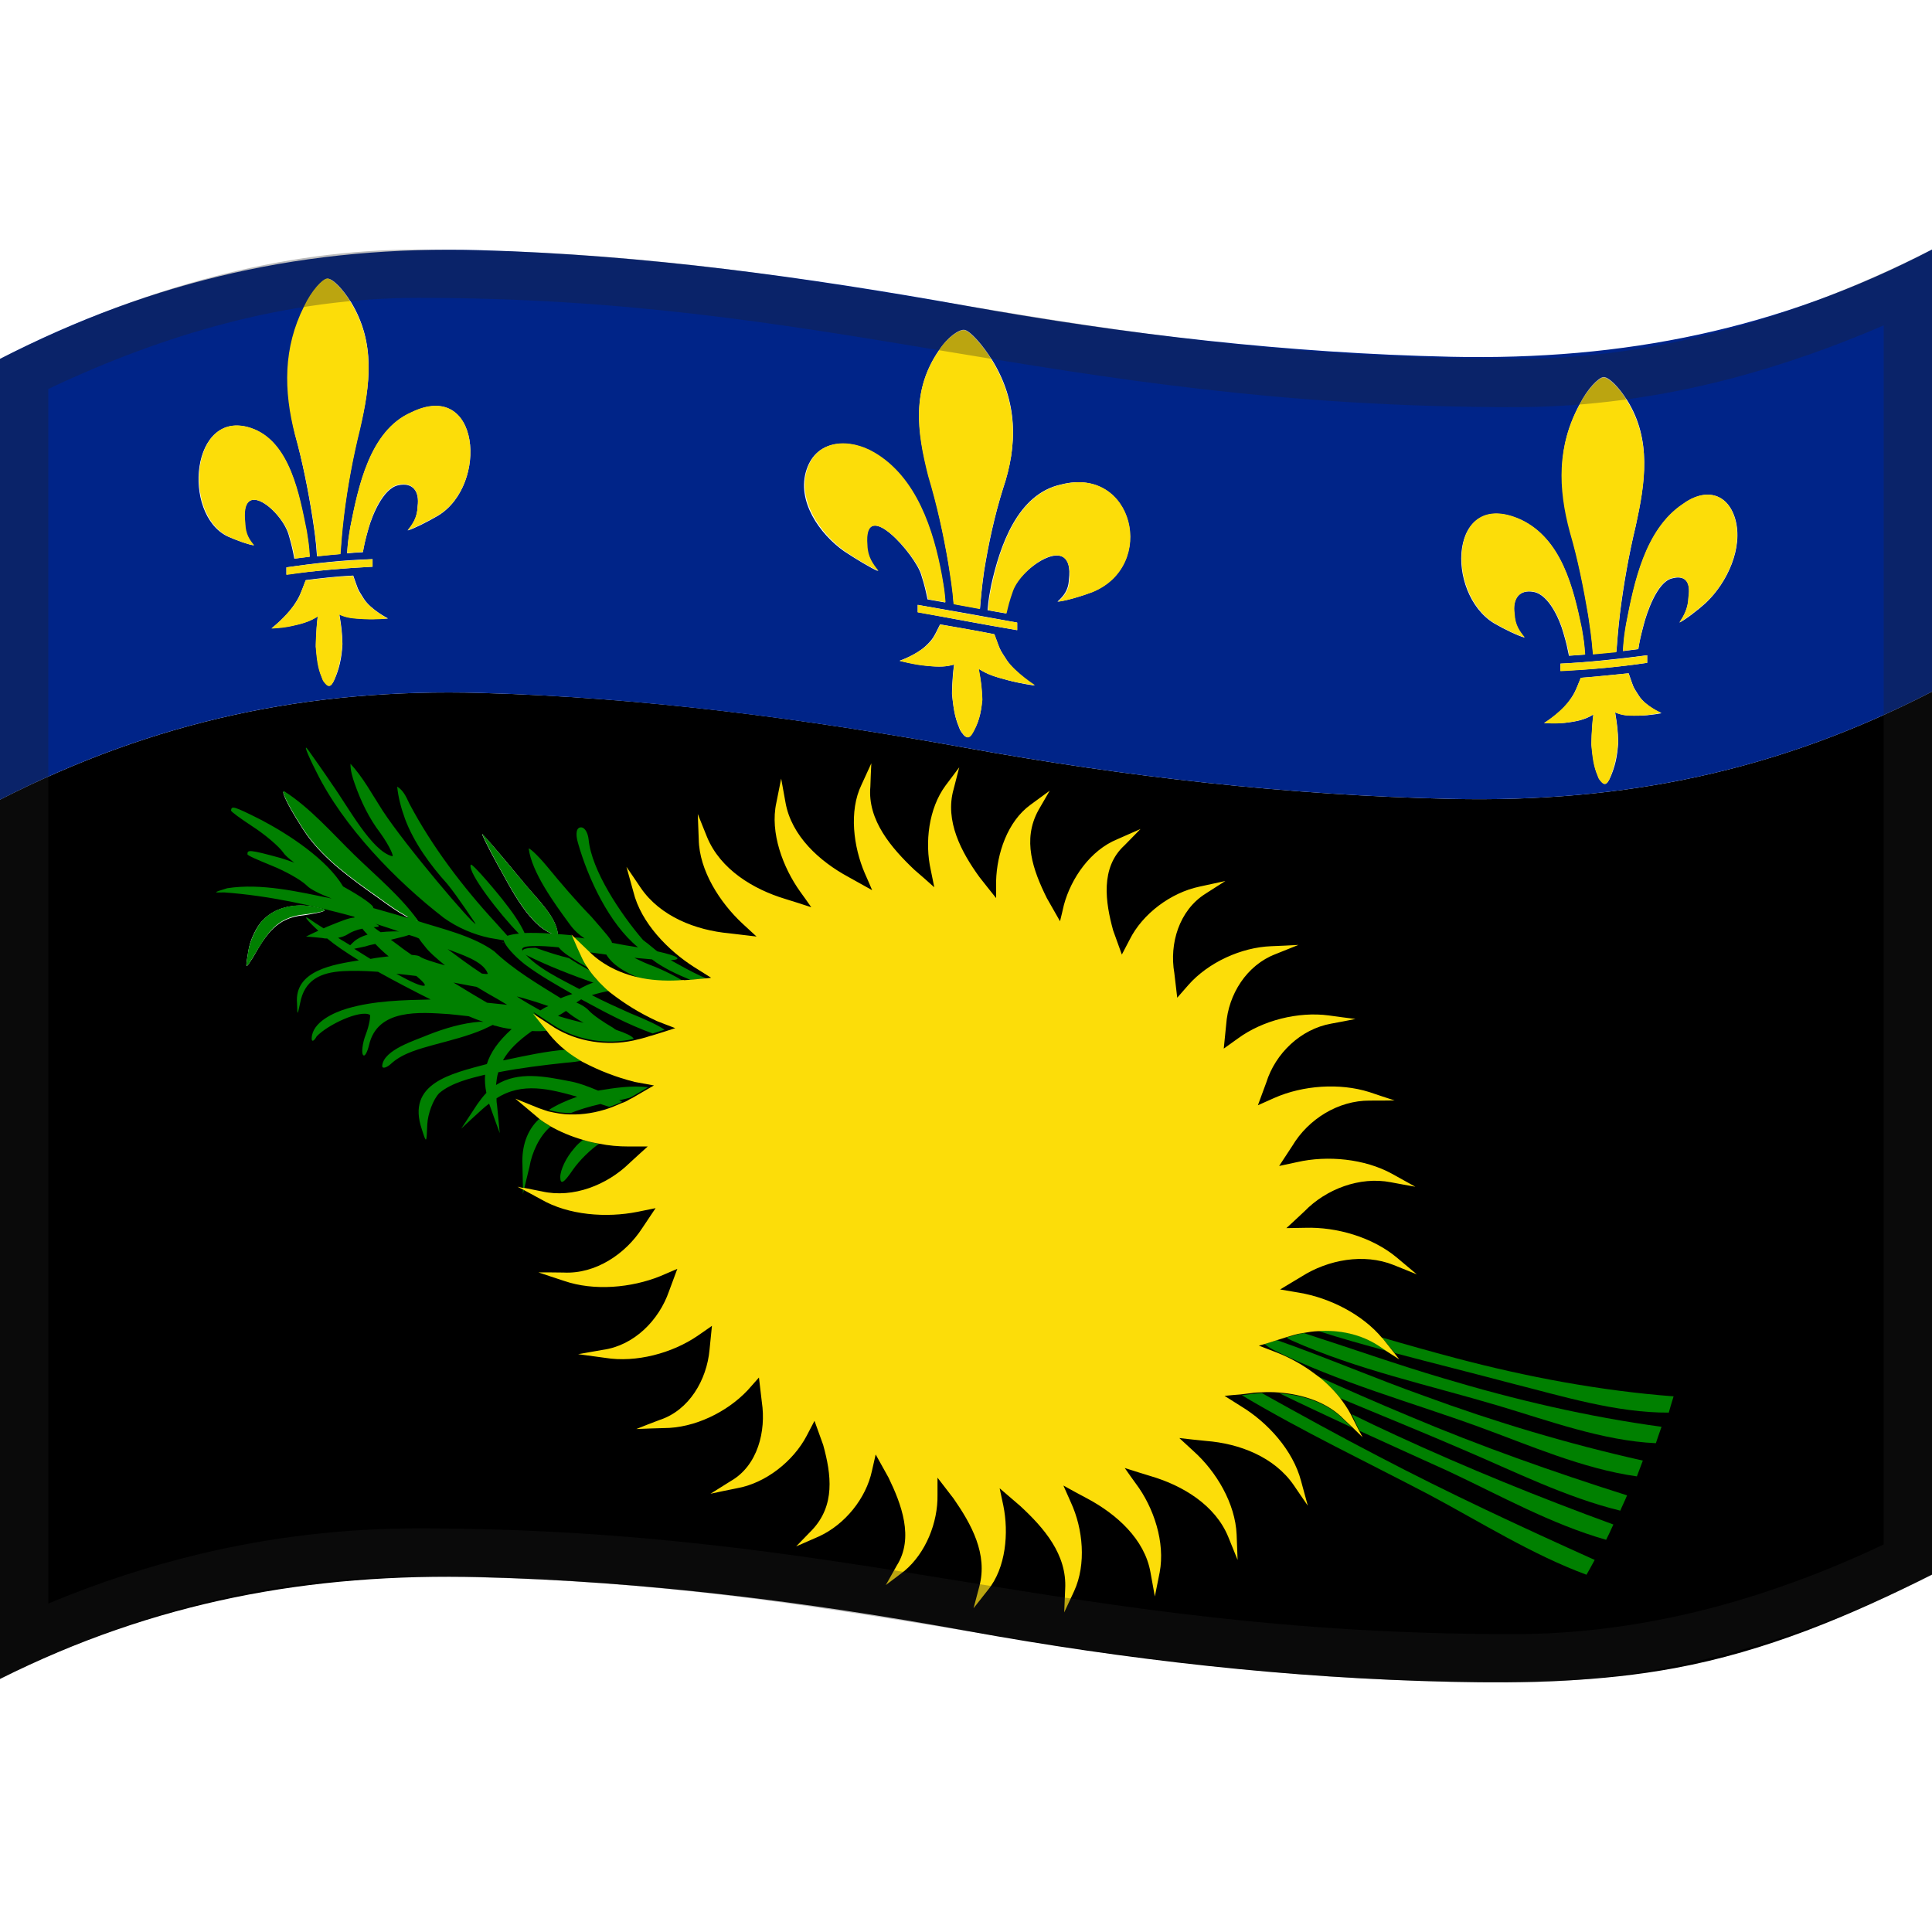<svg viewBox="0 0 1200 1200" xmlns="http://www.w3.org/2000/svg" xmlns:xlink="http://www.w3.org/1999/xlink">
  <g>
    <path d="M299.3,604.9c2,0.3,3.6,0.2,3.7,0.1c0.5-3.5-16.7-11.4-24.9-15.1C284.3,594.4,291.7,599.8,299.3,604.9z"/>
    <path d="M335.6,627.3c1.8-1,3.5-1.7,5-2.7c-4.1-1.3-8.8-2.7-14.1-4.3c-1.7-0.6-3.8-1-5.8-1.6C326,621.9,330.9,624.9,335.6,627.3z"/>
    <path d="M351.3,628c-1.5,1-3,2-4.8,3c5.4,1.4,10.7,3.2,15.9,4.3C357.6,632.8,353.7,630.1,351.3,628L351.3,628z"/>
    <path d="M384.5,684.3c0.6,0.3,1.2,0.7,1.8,1c1.5-0.7,3.1-1.7,4.9-2.3C389.1,683.3,387,683.9,384.5,684.3z"/>
    <path d="M373,686.9c-7.3,1.6-13.3,3.4-18.4,5.6c7.8,0.2,15.9-1.1,23.8-3.8C376.6,688,374.8,687.6,373,686.9z"/>
    <path d="M0,1042.8c95.9-47.9,192.1-65.9,298.8-63.2c101,2.6,201.9,15.2,301.2,33.3c99.4,18.1,200.3,29.5,301.3,31.7 c46.4,1,93.1,0,138.9-8.5c56.4-10.4,108.8-32.4,159.8-58.1c0-182.8,0-365.6,0-548.4c-95.9,49.4-191.2,69-298.6,66.6 c-101-2.2-202-13.7-301.4-31.7s-200.2-31.4-301.2-34.1c-107.4-3-202.9,17.4-298.8,66.3C0,678.7,0,860.8,0,1042.8z M157.4,594.2 c-5.1,8.1-5.1,8.1-3.2-3.2c0.9-6.8,5.1-15.5,9-19.4c8.9-9.3,22.9-10.8,34.8-7.7c6.7,1.5,4.4,2.4-9.2,4.6 C172,569.9,165.3,580.3,157.4,594.2z M299.6,518.1c9.1,9.8,18,21,26.9,31.6c6.9,8.4,19.7,20.3,20,31.3 c-17.1-2.9-30.2-31.5-37.6-44.2C302.7,525.6,298.6,516.9,299.6,518.1z M176.4,491.8c16,10.4,29.6,26,43.1,39.2 c13.6,13.3,29.5,26.5,40.7,42c-11.5-4.4-21.8-13-31.8-19.9c-16.1-11.6-31.9-23.7-42.1-41.1C178.7,500.2,174.6,491.2,176.4,491.8z"/>
    <path d="M232.1,575.6c1.2,1,2.7,2.1,4.3,3.1c2.5-0.4,5-0.5,7.8-0.5c1.3,0,2.6-0.1,3.6-0.1c-4.9-1.8-9.7-3.3-14.9-5 C236.4,574.9,236.1,575.5,232.1,575.6z"/>
    <path d="M220,589.2c3.4,2.3,6.9,4.5,10.1,6.3c4-0.7,7.8-1.2,11.3-1.6c-2.8-2.4-5.8-5-8.3-7.7c-2,0.4-4.2,1-6,1.4 C223.9,588.1,221.7,588.8,220,589.2z"/>
    <path d="M302.4,622.6c4.2,0.4,8.5,0.8,12.5,1.3c-3.4-2.1-7.5-4.7-12-7c-2.5-1.2-4.8-2.6-7.3-4.3c-4.8-0.9-9.5-1.9-14.4-2.7 C288.7,614.6,295.9,618.9,302.4,622.6z"/>
    <path d="M258.7,606.5c-4.2-0.5-8.6-1-12.4-1.4c9.2,5.3,15.5,8,17.4,7.4C264.7,612,262.6,609.5,258.7,606.5z"/>
    <path d="M220,584.8c1.7-1.5,4.7-3,8.1-4c-0.5-0.5-1-1-1.5-1.6c-0.5-0.8-1.2-1.6-1.7-2.1c-3.5,1-7.1,2.4-9.3,3.6 c-1.5,0.9-3.4,1.6-5.8,2.1c1,0.7,1.9,1.5,2.9,2c1.5,1,2.9,2,4.4,2.7C218,586.9,218.8,586,220,584.8z"/>
    <path d="M347.2,589.8c0,0,0-0.3-0.3-0.3c-6.2-0.7-11-0.6-14.5-0.8c7.6,2.9,15.7,5.3,20.7,6.4C350.4,593,348.1,591,347.2,589.8z"/>
    <path d="M376.6,592.7c-1.5-0.1-3-0.2-4.5-0.6c-2.4-0.2-4.5-0.6-6.9-0.8c0.1,0.1,0.2,0.2,0.3,0.3c8.8,8.6,20.4,14,32.5,16.1 C387.9,604,380.3,598.8,376.6,592.7z"/>
    <path d="M394.6,672c-12-3.1-21.5-6.8-32.5-12.5c-2.7,0.6-6.3,1.2-10.8,1.5c-14.1,1.3-28,2.9-41.8,5.9c-0.6,2.5-1.1,5.2-1.4,7.9 c14-8.7,30.1-5.4,45.3-2.4c5.4,1.2,11.7,3.3,18.1,5.9c10.3-1.6,20.7-3.2,31.1-2.1c1.5-0.9,2.2-1.3,3.7-2.1 C401.6,673.2,399.3,672.8,394.6,672z"/>
    <path d="M325.1,592.2c8.7,10.4,23.3,16.9,34.9,23.2c3-1.7,6.3-3.4,10.2-4.5c-14.7-5.2-29.5-10.8-43.4-17.8 C326,592.8,325.7,592.5,325.1,592.2z"/>
    <path d="M325.7,737.9c4.4,0.9,6.7,1.3,11.1,2.2c19.4,4.4,40.5-4.2,54.4-17.6c4.5-4.1,6.8-6.2,11.3-10.3c-4.8,0-7.2,0-11.9,0 c-6.1,0-12.2-0.5-18.6-1.8c-5.1,3.5-12.1,10.1-16.3,16.2c-5.7,8.4-7.8,9.4-7.8,4.5c0-4.1,3.9-11.9,8.7-17.9 c1.5-2.1,3.6-3.6,5.4-5.1c-7.2-2.2-14.1-5.1-20-8.4c-7.1,5.4-12.1,16.2-13.2,24.9C327.6,729.9,327,732.5,325.7,737.9z"/>
    <path d="M405,643.2c-15.3-5.8-30-13.5-44.4-21.2c-0.9,0.5-1.8,1.2-3,2c2.7,1,5.4,2.6,7.5,4.6c3,3.2,10,7.9,15.4,11.1 c0.6,0.3,1.2,0.6,1.8,1.2c5.5,1.8,9.8,3.8,10.7,5.3c0,0.1,0,0.2,0,0.3c3.7-0.8,7.3-1.5,10.7-2.9C404.3,643.5,404.5,643.4,405,643.2 z"/>
    <path d="M341.5,642.2c-0.4-0.5-0.5-0.7-0.9-1.2c-3,0.4-6.5,0.5-10,0.3c-8.8,6.4-14.5,12-18,18.2c0.6,0,0.9-0.2,1.4-0.2 c12.7-2.7,25.4-5.5,38.4-6.5C348.1,649.5,344.5,646,341.5,642.2z"/>
    <path d="M404.7,595.7c-3.4-0.3-6.7-0.6-11-1c4,2,8.6,4.1,12.6,5.5c7.7,3.2,13.5,6.3,17.2,8.6c0.3,0,0.6,0.1,0.6,0.1 c1.8-0.1,2.8-0.2,4.6-0.3c-4.3-1.6-8.6-3.6-12.6-5.7C411.8,600.5,407.8,598.2,404.7,595.7z"/>
    <path d="M408.1,634.2c-11-5.1-19.5-10.3-29-17.7c-4,0.5-7.9,1.6-11.5,2.7c7.5,3.9,15.8,7.5,24,11.3c10.4,4.5,17.2,7.9,21.2,10.2 c2.8-0.9,4.2-1.4,7.1-2.3C415.1,636.7,412.8,635.8,408.1,634.2z"/>
    <path d="M243.2,583.7c1.8,1.3,3.6,2.6,5.4,4c2.3,1.9,4.9,3.5,7.5,5.4c2.6,0,4.4,0.5,5,1c1.8,1.4,8.4,3.5,15.7,5.5 c-5.7-4.4-10.2-8.8-12.5-11.8c-1.3-1.9-2.6-3.3-3.7-4.9c-1.8-0.8-3.7-1.3-5.5-2.1c-0.8,0.3-1.8,0.6-2.8,0.9 C249.6,582.2,246.5,583.1,243.2,583.7z"/>
    <path d="M0,222.9c0,91.3,0,182.5,0,273.8c95.9-48.9,191.4-69.3,298.8-66.3c101,2.8,201.9,16.2,301.2,34.1 c99.4,18,200.3,29.5,301.4,31.7c107.4,2.4,202.8-17.2,298.6-66.6c0-91.5,0-183.1,0-274.6c-95.5,49.7-191.5,68.9-298.6,66.6 c-101-2.2-202-13.8-301.4-31.7s-200.2-31.6-301.2-34.5C191.1,152.4,96,173.6,0,222.9z M981.2,251c4.7-9.4,11.5-16.5,14.7-16.8 s9.7,6.2,14.7,14.3c15.4,24.5,11.2,51.3,5.4,78.1c-4.3,17.9-7.5,36.2-9.8,54.4c-1.2,10.3-1.7,17.5-2.2,23.8 c-3.6,0.4-11.1,1.1-14.5,1.4c-0.5-4.1,0-5.8-2.9-23.9c-2.8-17.5-6.5-35.1-11.3-52.2C968.1,301.9,967.1,277.3,981.2,251z M969.2,412.2c18-0.9,36-2.9,53.9-5.2c0,3,0,1.1,0,4.7c-17.8,2.6-35.9,4.3-53.9,4.9C969.2,415,969.2,414.1,969.2,412.2z M583.2,217.6c5.2-8.1,12.6-13.4,16-12.7c3.4,0.6,11.2,9.2,17.2,19c15.6,25.4,15.9,52.1,6.5,79.9c-5.2,16.7-8.9,33.9-11.7,51.2 c-1.4,9.9-2,16.9-2.5,23.1c-4.2-0.8-12.6-2.3-16.3-3c-0.5-4.2,0-5.8-3.2-24.7c-3.1-18.6-7.2-37.1-12.5-55.2 C569.5,267.6,566.3,242.2,583.2,217.6z M570,375.7c20.6,3.5,41.2,7.2,61.8,11c0,3,0,1.1,0,4.7c-20.6-3.4-41.2-7.4-61.8-11.2 C570,378.5,570,377.7,570,375.7z M189.2,190.3c4.5-9.6,11.1-16.9,14.2-17.2c3.1-0.3,9.6,6.3,14.7,14.7 c15.2,25.1,11.9,51.2,5.4,78.5c-4.4,17.7-7.7,35.9-10,54c-1.2,10.3-1.7,17.4-2.2,23.8c-3.6,0.3-11,1-14.4,1.4 c-0.5-4.1,0-5.8-2.8-23.9c-2.7-17.3-6.2-34.7-10.8-51.7C176.7,241.7,176.1,216.7,189.2,190.3z M177.9,352.4 c17.7-2.6,35.6-4.6,53.5-5.1c0,3,0,1.1,0,4.7c-17.9,0.9-35.7,2.5-53.5,4.8C177.9,355.1,177.9,354.3,177.9,352.4z M152.1,325 c0.2,7.1,2.7,10.4,5.5,13.7c-3.4-0.4-10.7-3.1-16.4-5.6c-28.4-14-22.5-79.3,14.4-67.3c24.6,8.1,30.4,42.4,34.7,64 c1.2,6.4,1.4,8.6,1.9,16c-4,0.5-5.4,0.6-9.4,1.2c-0.9-4.8-1.4-7.5-3.3-14.1C175.7,317.7,148.9,295.3,152.1,325z M226.2,384.4 c-7.4-0.4-10.6-0.7-15.4-2.8c1.4,8.4,1.7,11.4,1.9,18.5c-0.5,9.4-2.2,15.6-4.8,21.6c-2.4,5.4-4.1,5.6-7.2,0.9 c-2.4-5.8-3.3-8.7-4.5-21c0,0,0-9.3,1.2-18.8c-4,2.6-7.8,4.1-14.8,5.6c-6.8,1.5-13.9,1.8-13.9,1.8s8.1-6.2,13.5-13.8 c4-5.8,4.4-7.5,7.7-16.1c9.8-1.2,19.6-2.4,29.5-2.8c3.2,8.8,2.2,7.5,6.6,14.4c4.4,6.9,15,12.2,15,12.2S233.6,384.8,226.2,384.4z M272.1,320.3c-7,4.1-15.1,8.1-18.9,9.2c3.1-3.9,6-7.8,6.2-14.9c1.3-9.6-3.1-15.1-12-13.2c-9.6,2-16.3,19.1-18.5,26.8 c-2,7.2-2.7,9.8-3.5,14.8c-3.9,0.2-5.7,0.3-9.8,0.7c0.5-7.5,1-9.7,2-16.3c4.9-24.4,11.9-59.8,37.7-71.1 C298.2,235.1,303.5,301.2,272.1,320.3z M538.4,338.8c0.3,7.2,3.5,11.5,6.9,15.9c-4.3-1.8-13.6-7.4-21-12.3 c-15.1-10.6-29.9-31.3-23.3-50.8c6.3-18.9,26.6-19.3,41.7-10.5c26.3,15.4,37,48.1,42.1,76.5c1.4,6.8,1.6,9.1,2.2,16.6 c-4.6-0.8-6.2-1.1-10.9-1.9c-1.1-5.1-1.6-8-3.9-15.2C569,345.3,536.2,307,538.4,338.8z M625.7,422.4c-8.6-2.3-12.3-3.5-17.9-7 c1.7,8.8,2,11.9,2.2,19.1c-0.6,9.2-2.5,14.9-5.6,20.1c-2.8,4.7-4.7,4.3-8.1-1.2c-2.6-6.5-3.7-9.7-5-22.3c0,0,0-9.3,1.3-18.4 c-4.5,1.4-8.8,1.7-17.1,0.8c-8-0.8-16.8-3.1-16.8-3.1s9.9-3.3,16.2-9.1c4.7-4.4,5.2-5.9,9-13.5c11.3,2,22.5,3.9,33.7,6.1 c3.7,9.7,2.5,8.1,7.7,16.1s17.3,15.8,17.3,15.8S634.6,424.8,625.7,422.4z M678.2,367.8c-7.8,3-16.9,5.5-21.4,5.9 c3.5-3.3,6.8-6.7,7.1-13.7c3.7-30.3-29.9-7.6-35.1,7.1c-2.3,6.7-3.2,9.1-4,13.9c-4.6-0.8-6.6-1.1-11.4-2c0.6-7.3,1.1-9.4,2.3-15.8 c5.3-23.7,16.1-56.5,43.5-62.3C703.9,289.5,718.8,351.4,678.2,367.8z M940.6,381.3c0.3,7.1,3.1,10.9,6.3,14.7c-3.9-1-12.3-5-19-8.9 c-30.6-18.8-27.8-84.1,16.6-64.3c25.5,12,32.8,42.6,37.9,67.8c1.2,6.5,1.5,8.7,2,16c-4.2,0.3-5.6,0.4-9.9,0.7 c-1-4.9-1.5-7.6-3.5-14.3c-2.1-7.7-8.8-23.5-18.3-25.3C943.7,365.9,939.3,371.9,940.6,381.3z M1018.1,444.5 c-7.1,0.1-10.2-0.1-14.9-2c1.4,8.4,1.7,11.3,1.9,18.5c-0.5,9.4-2.2,15.6-4.8,21.6c-2.4,5.5-4.1,5.6-7.2,1c-2.4-5.8-3.4-8.8-4.6-21 c0,0,0-9.3,1.2-18.8c-4.1,2.5-8,3.9-15.5,4.9c-7.2,1-15.1,0.4-15.1,0.4s8.9-5.3,14.6-12.5c4.2-5.5,4.7-7.1,8.2-15.6 c9.9-0.7,19.8-1.9,29.7-2.8c3.1,8.7,2.1,7.4,6.4,14c4.2,6.6,14,10.8,14,10.8S1025.2,444.4,1018.1,444.5z M1059.8,374.2 c-6,5.5-13.1,10.7-16.6,12.5c2.8-4.4,5.3-8.7,5.6-15.9c1.5-9.9-2.5-13.8-10.7-11.4c-9,2.6-15.3,21.4-17.2,28.8s-2.6,10-3.3,15 c-3.8,0.5-5.4,0.7-9.5,1.2c0.5-7.5,1-9.7,1.9-16.4c5-25.8,11.7-59.1,35.3-74.9c13.6-10,27.7-7.2,32.5,9.3 C1082.9,340.3,1072.7,361.9,1059.8,374.2z" fill="#002488"/>
    <path d="M353.4,595.1c-5.1-1.2-13.1-3.6-20.7-6.4c-5.6,0-8.2,0.7-8.2,2.1c0,0.3,0.3,0.8,0.6,1.4 c0.6,0.3,0.9,0.6,1.5,0.9c14,7,28.7,12.6,43.4,17.8c0.6-0.2,1.5-0.4,2.1-0.7c0.1,0,0.2,0,0.3,0c-2.4-2.4-4.5-5-6.3-7.6 C361.5,600.1,357,597.6,353.4,595.1z" fill="#008000"/>
    <path d="M311.8,585.3c0.3,0,0.6,0.3,0.9,0.3c0-0.1,0-0.2,0-0.3C312.3,585.3,312.2,585.3,311.8,585.3z" fill="#008000"/>
    <path d="M315.8,582.1c0,0-0.6-0.3-0.9-0.3c0.2,0.2,0.3,0.3,0.6,0.6C315.6,582.1,315.8,582.1,315.8,582.1z" fill="#008000"/>
    <path d="M328.9,724.6c1.4-8.5,6.2-19.3,13.2-24.9c-2.7-1.5-5-3-7.1-4.8c-8,7.2-11,17.8-10.5,28.3 c0.1,5.8,0.2,8.7,0.3,14.6c0.3,0,0.5,0,0.9,0C327,732.5,327.6,729.9,328.9,724.6z" fill="#008000"/>
    <path d="M372.1,592.3c1.5,0.1,3,0.5,4.5,0.6c3.6,6.1,11.2,11.1,21.7,15c8,1.5,16.6,1.8,25.5,1.1 c-3.7-2.3-9.5-5.4-17.2-8.6c-4.3-1.5-8.6-3.5-12.6-5.5c4,0.4,7.7,0.7,11,1c3.1,2.5,7.1,4.8,11.4,7.1c4,2,8.3,3.9,12.6,5.7 c3.9-0.4,5.9-0.5,9.8-0.9c-0.9-0.4-2.2-1.1-3.4-1.5c-6.2-2.9-12.9-6.6-18.8-9.9c7.4-0.4,5.2-2.5-8.3-5.5c-0.3-0.3-0.9-0.6-1.2-0.9 c-3.7-3.1-6.1-5-7.4-5.9c-0.3-0.3-0.3-0.3-0.6-0.6c-13.7-16-31.7-42.9-33.5-62.1c-0.4-3.7-2.1-7.3-4.5-7.5c-3-0.2-3.9,3.6-2.1,9.7 c6.2,21.9,19.3,50.1,37.3,64.8c-1.2-0.1-2.8-0.5-4.3-0.7c-4.3-0.6-8.2-1.5-11.9-2.1c0-1.6-4-6.1-12.7-16.1 c-9.7-10-18.7-20.5-27.5-31.2c-6.2-7.5-11.6-12.2-11.5-11.1c2,14.6,15.4,33.2,25.4,46.8c2.7,3.8,6,6.7,9.3,8.9 c-2.7-0.5-5.4-0.7-7.8-0.8c3.8,3.7,5.8,5.5,9.6,9.2C367.3,591.7,369.7,591.9,372.1,592.3z" fill="#008000"/>
    <path d="M220,569.4c0,0,0.2,0.3,0.2,0.5c-3.7,0.2-8.3,2.2-17,5.7c-0.9,0.4-1.3,0.6-2.2,1c-3.8-2.4-7.1-4.5-9-5.9 c-4-2.6-1.4,0.9,5.7,7.4c-3,1.4-4.6,2.1-7.6,3.6c4,0.3,6,0.5,10,0.9c1,0.2,1.9,0.4,3.1,0.3c4.8,4,11.5,8.6,19.7,13.6 c-15.5,2.5-40.3,6.1-38.4,26.8c0.2,7.7,0.2,7.7,1.9-0.2c2.7-14.5,12.7-19.1,26.7-19.9c5.3-0.3,12.7-0.3,21.7,0.4 c10.8,6,21.7,11.7,32.7,17.2c-17.3,0.4-35,0.7-51.8,5.6c-8.5,2.5-21.7,8.5-22.1,18.4c-0.1,2.6,1.4,2,3.1-1.1 c7.1-7.4,26.9-16.6,33-13.4c0.6,0.3-0.3,6.6-2.5,12.2s-2.7,11.7-1.7,12.7c1,1.6,2.7-1.8,3.7-6c5.2-22.9,31.7-20.5,49.8-19.3 c3.8,0.3,7.9,0.9,12.1,1.3c3.3,1.4,6.4,2.6,9.2,3.5c-0.8,0-1.2,0-2-0.1c-11,0.8-22,4.1-32.2,8.1c-8.1,3.5-27.7,9.2-28.7,19.2 c-0.2,2,2.5,1.8,6.3-1.9c7.1-6.1,17.5-8.7,26-11.1c10-2.7,20.7-5.3,30.5-9.5c2.4-1.1,3.6-1.7,5.9-2.8c0.6,0.3,1.4,0.6,2,0.6 c2.8,0.9,6.3,1.6,9.7,2c-8.4,7.6-13.2,14.6-15.4,21.7c-22.3,6-50.1,11.9-40.4,40.5c2.9,9.1,2.9,8.8,3.4-3 c0.3-6.6,3.7-15.7,7.5-19.5c7.6-6.4,19-9.1,28.4-11.4c-0.3,3.6,0,7.4,0.8,11.3c-2,2.1-3.7,4.3-5.6,7c-4,6.1-6,9.1-10,15.2 c5.1-4.8,7.6-7.1,12.8-11.8c1.4-1.3,3.1-2.7,4.5-3.7c0,0.3,0.3,0.6,0.3,0.8c2.5,7,3.7,10.5,6.3,17.5c-0.7-7.1-1-10.6-1.7-17.7 c-0.3-1.4-0.3-2.8-0.3-3.9c15.9-10.3,33.1-5.8,50.1-1c-7.2,2.5-12.9,5.2-17.6,8.2c4.4,1.4,9.2,1.9,13.7,1.9 c5.1-2.1,11.1-3.9,18.4-5.6c1.8,0.7,3.6,1.1,5.5,1.8c2.7-0.9,5.5-2,7.9-3.2c-0.6-0.3-1.2-0.7-1.8-1c2.4-0.3,4.6-1,6.4-1.4 c0.6-0.2,1.2-0.7,1.8-0.9c3.9-2.3,5.9-3.4,9.8-5.7c-10.5-1.2-20.8,0.4-31.1,2.1c-6.4-2.7-12.7-5-18.1-5.9 c-15-2.9-31.5-6.3-45.3,2.4c0.3-2.7,0.6-5.5,1.4-7.9c13.9-2.7,27.8-4.4,41.8-5.9c4.2-0.3,8.1-0.8,10.8-1.5 c-3.6-2.2-6.9-4.3-9.9-6.7c-13,1-25.7,3.8-38.4,6.5c-0.6,0-0.9,0.2-1.4,0.2c3.4-6.2,9.2-12,18-18.2c3.8,0.2,7.3,0.1,10-0.3 c-3.7-4.6-5.5-6.9-9.1-11.5c5.3,3.5,7.9,5.2,13.3,8.7c14.3,8.9,32.5,11.8,48.9,8c0-0.1,0-0.2,0-0.3c-0.9-1.5-5.2-3.5-10.7-5.3 c-0.6-0.3-1.2-0.6-1.8-1.2c-5.5-3.2-12.7-7.9-15.5-11.1c-2.1-2.1-4.8-3.6-7.5-4.7c1.2-0.7,2.1-1.5,3-2c14.3,7.8,29,15.7,44.4,21.2 c2.9-0.9,4.4-1.4,7.4-2.3c-3.7-2.6-10.8-6-21.2-10.2c-8.3-3.7-16.5-7.4-24-11.3c3.6-1.1,7.9-2.2,11.5-2.7c-2.4-2.1-4.6-4.2-6.7-6.3 c-0.1,0-0.2,0-0.3,0c-0.6,0.2-1.5,0.4-2.1,0.7c-3.6,1.1-7.2,2.8-10.2,4.5c-11.6-6.3-26.2-12.8-34.9-23.2c-0.3-0.6-0.6-1.1-0.6-1.4 c0-1.4,2.6-2.1,8.2-2.1c3.5-0.1,8.2,0.2,14.5,0.8c0,0,0,0.3,0.3,0.3c0.9,1.2,3,3.2,6.3,5.3c3.6,2.4,8.1,5.2,12.6,7.5 c-1.8-2.6-3.3-4.9-4.5-7.5c-2.6-5.2-4-7.9-6.6-13.1c-9.7-0.9-19.5-1.7-29.3-1.4c-1.5-3.6-5.5-10.4-11.6-18.1 c-3.8-5.2-21.1-25.8-21.8-24.3c-2.2,4.7,18.5,31.3,29.9,42.8c-2.6,0.2-4.6,0.6-6.4,1.1c-0.3,0-0.3,0-0.6,0.3 c-0.2-0.2-0.3-0.3-0.6-0.6c-2.8-3.1-4.1-4.6-6.9-7.7c-20.3-22-39.6-47.4-53.6-74c-2-4.4-3.9-8.3-7.5-10.4 c0.7,6.9,2.5,13.5,4.9,20.1c5.5,14.7,15.7,28.7,26.2,40.3c6.3,7.6,17.6,24.8,17.6,24.8c-1.3,1.1-43.4-48.3-57.8-70.4 c-6.2-9.6-12.1-20.6-19.9-29c-0.1,3.9,1.2,8.5,2.7,12.6c3.8,10.8,8.9,21.4,15.9,30.5c5.5,7.7,8.6,14.6,7.3,14.3 c-12.7-3.1-27.5-30.9-37.3-44.6c-5-7.5-11.9-17.2-14.8-21.3c-3.3-4.6-1,1.7,5,13.5c16.7,34,49.6,67.9,79.3,90.8 c8.4,6,18.4,10.3,28.5,12.4c3.2,0.5,4.8,0.8,8,1.4c0.2,0,0.3,0,0.6,0c0,0.1,0,0.2,0,0.3c0.9,3.1,6.3,9.3,13,14.6 c9.3,7,19.5,12.7,29.6,18.5l0,0c-2.1,0.7-4.5,1.4-7.2,2.6c-14.1-8.7-29.3-17.7-41.4-29.2c-13.7-9.8-32.6-13.9-48.3-19 c-4.7-3.8-6.5-4.3-5.2-1.6c-7-2.1-14.4-4.1-21.6-6.2c1-1.4-7.8-7.4-18.7-13.4c-10-16.8-33.4-32.1-50.4-41.1 c-18.2-9.2-18.8-9-19.2-6.1c0,0.8,5.9,5,13.3,9.9c7.6,4.9,16.4,12.3,19.2,16.3c1.2,1.8,3.7,3.9,6.8,6.2c-3.3-1.2-6.3-2.2-8.6-2.9 c-20-5.5-20.5-5-20.5-2.3c0,0.8,6.6,3.6,14.9,7c8.3,3.3,18.4,8.9,21.9,12.4c2.4,2.5,8.5,5.4,15.5,8.1c-20.6-4.2-43.7-9.7-64.9-6.4 c-8.7,2.7-8.9,2.8-1.8,2.6C166.8,556.3,193.5,562.2,220,569.4z M260.2,582.9c1,1.6,2.4,3.3,3.7,4.9c2.4,3.3,7.1,7.4,12.5,11.8 c-7.3-2-13.9-4.1-15.7-5.5c-0.5-0.5-2.4-0.8-5-1c-2.6-1.9-5.2-3.5-7.5-5.4c-1.8-1.3-3.6-2.7-5.4-4c3.3-0.9,6.4-1.5,8.4-2.1 c1-0.3,2.1-0.6,2.8-0.9C256.6,581.5,258.4,582,260.2,582.9z M303,617.1c4.2,2.3,8.2,4.7,12,7c-4-0.4-8.3-0.9-12.5-1.3 c-6.5-3.8-13.5-8-20.8-12.5c4.9,0.9,9.6,1.8,14.4,2.7C298.2,614.3,300.7,615.7,303,617.1z M233.1,586.3c2.5,2.6,5.3,5.3,8.3,7.7 c-3.5,0.4-7.3,0.8-11.3,1.6c-3.2-2-6.7-4.1-10.1-6.3c1.7-0.4,4.2-0.8,7.1-1.5C229.1,587.1,231.1,586.7,233.1,586.3z M244.2,578.5 c-2.8,0.1-5.3,0.2-7.8,0.5c-1.5-1-3-2.1-4.3-3.1c4-0.2,4.2-0.7,1-2.2c5,1.7,10.1,3.2,14.9,5C246.8,578.4,245.5,578.5,244.2,578.5z M210,582.5c2.2-0.4,4.4-1.2,5.8-2.1c2.2-1.5,5.6-2.9,9.3-3.6c0.5,0.8,1,1.3,1.7,2.1c0.5,0.5,1,1,1.5,1.6c-3.5,1-6.4,2.6-8.1,4 c-1.2,1.2-2,1.8-2.7,2.6c-1.5-1-2.9-1.7-4.4-2.7C212.2,584,211.2,583.2,210,582.5z M263.6,612.2c-1.8,0.6-8.2-2.2-17.4-7.4 c4.1,0.4,8.2,0.9,12.4,1.4C262.6,609.5,264.7,612,263.6,612.2z M346.6,631c1.8-1,3.3-2,4.8-3c0,0,0,0,0.3,0 c2.4,2.1,6.3,4.8,10.8,7.3C357.3,634.1,351.9,632.7,346.6,631z M340.6,624.9c-1.8,0.7-3.5,1.7-5,2.7c-4.7-2.7-9.7-5.4-14.6-8.7 c2,0.6,4.1,1,5.8,1.6C331.8,621.9,336.5,623.5,340.6,624.9z M303,604.8c-0.3,0.3-1.7,0.2-3.7-0.1c-7.9-5.2-15-10.5-21.3-15.2 C285.6,592.7,300.2,596.7,303,604.8z" fill="#008000"/>
    <path d="M324.8,741.7c0.2-1,0.3-1.5,0.6-2.4c-0.2-0.1-0.3-0.2-0.6-0.3C324.8,740,324.8,740.6,324.8,741.7z" fill="#008000"/>
    <path d="M346.6,581c-0.3-10.9-13.2-22.9-20-31.3c-9-10.5-17.9-21.8-26.9-31.6c-1-1.1,3.1,7.2,9.3,18.7 C316.4,549.5,329.5,578,346.6,581z" fill="#008000"/>
    <path d="M198,563.8c-12-3.2-25.9-1.5-34.8,7.7c-3.9,4.2-8.1,13-9,19.4c-1.8,11.3-1.8,11.3,3.2,3.2 c8.5-14.1,13.9-24.3,31.4-26.1C202.5,566.2,204.7,565.3,198,563.8z" fill="#008000"/>
    <path d="M228.4,552.7c10.1,6.9,20.3,15.5,31.8,19.9c-10.9-15.6-27-28.8-40.5-42s-27.2-29-43.3-39.2 c-1.9-0.6,2.3,8.4,9.8,20.1C196.5,529,212.3,541.1,228.4,552.7z" fill="#008000"/>
    <path d="M356.7,713.2c-5.1,5.7-8.7,13.5-8.7,17.9c0,4.9,2.1,4,7.8-4.5c4.2-6,11.1-12.7,16.3-16.2 c-3.3-0.5-6.7-1.3-10-2.4C360.3,709.4,358.2,711.2,356.7,713.2z" fill="#008000"/>
    <path d="M844.4,888.7c18.3,8.4,36.7,16.7,55,25c31.8,14.9,64.3,33.1,98.2,42.7c1-2,2.6-5.2,4.5-9.5 c-45.7-16.7-91-35.1-135.2-55.5c-9.1-4.2-18.2-8.5-27.3-13l0,0C841.5,882.6,842.5,884.6,844.4,888.7z" fill="#008000"/>
    <path d="M818.8,826.7c14.1,4.6,28.3,8.5,42.6,12.4c-2.1-1.4-3.1-2.1-5.3-3.6C845.1,828.5,831.8,825.7,818.8,826.7z" fill="#008000"/>
    <path d="M771.3,866.6c37.8,22.5,77.7,41.5,116.6,61.9c31.7,16.9,63.7,37.1,97.5,49.6c1.2-2,2.7-4.9,5.1-9.2 c-45.3-20.4-90.6-41.4-134.6-64.5c-24.3-12.6-48.2-25.8-72.1-39.1c-2.1,0.1-4.3,0.2-6.4,0.5C774.9,866.1,773.7,866.3,771.3,866.6z" fill="#008000"/>
    <path d="M832.5,868.5c25.3,10.6,50.6,20.8,75.8,31.7c31.8,13.5,64.4,29.9,98.1,38.1c0.9-2.3,2.4-5.2,4.2-9.5 c-45.7-14.5-91.1-30.5-135.3-49.2c-19.5-8.1-38.8-16.6-58-25.2C823.3,858.3,828.4,863.3,832.5,868.5z" fill="#008000"/>
    <path d="M794.7,865.4c15,7.3,30.1,14.3,45.3,21.4c-1.9-1.8-2.8-2.6-4.7-4.4C825,871.3,809.2,866.5,794.7,865.4z" fill="#008000"/>
    <path d="M866.3,840.4c24.1,6.4,48.3,12.4,72.4,18.8c31.3,7.9,65.2,18.4,97.8,18.2c0.7-2.3,1.6-5.8,3-10.1 c-45.6-3.5-90.9-12-135.1-23.7c-15.5-4.1-30.8-8.4-46.2-12.9c0.3,0.3,0.3,0.6,0.6,0.6C861.8,835,863.3,836.8,866.3,840.4z" fill="#008000"/>
    <path d="M791.1,838.5c40.2,20.1,85,32.3,127.1,47.6c31.6,11.5,64.9,26.2,98.5,30.9c0.9-2.3,2.1-5.5,3.7-9.8 c-46.1-10.3-91.6-23.9-135.9-40.2c-30.6-10.9-60.6-23.8-91.3-34.6c-0.3,0-0.3,0-0.3,0c-3,1-4.5,1.4-7.6,2.4 C786.8,835.9,788.6,837.2,791.1,838.5z" fill="#008000"/>
    <path d="M802.3,832.6c40.5,18.1,85.6,27.8,128,40.4c31.3,9.3,65.2,21.9,98.2,23.4c0.7-2.3,1.9-5.5,3.5-10.2 c-45.8-6.2-91.1-16.8-135.4-30.1c-29.2-8.6-57.8-18.8-86.8-28.1c-3.6,0.5-6.9,1.7-10.6,2.7C799.5,831.2,800.7,831.9,802.3,832.6z" fill="#008000"/>
    <path d="M361.5,595.1c1.2,2.6,2.7,4.9,4.5,7.5s3.9,5,6.3,7.6c2.1,2.1,4.2,4.2,6.7,6.3c9.6,7.4,18.1,12.6,29,17.7 c4.5,1.8,6.8,2.6,11.4,4.4c-2.8,0.9-4.2,1.4-7.1,2.3c-3,0.9-4.4,1.4-7.4,2.3c-0.4,0.1-0.6,0.1-0.9,0.2c-3.7,1.3-7.4,2.1-10.7,2.9 c-16.4,3.5-34.6,0.8-48.9-8c-5.3-3.5-8-5.2-13.3-8.7c3.6,4.6,5.5,6.9,9.1,11.5c0.4,0.5,0.5,0.7,0.9,1.2c3,3.7,6.5,7.3,10.7,10.5 c3,2.4,6.3,4.5,9.9,6.7c11,5.7,20.5,9.4,32.5,12.5c4.8,0.9,7.2,1.3,12,2.2c-1.5,0.9-2.2,1.3-3.7,2.1c-3.9,2.3-5.9,3.4-9.8,5.7 c-0.6,0.2-1.2,0.7-1.8,0.9c-1.5,1-3.1,1.7-4.9,2.3c-2.7,1.1-5.2,2.3-7.9,3.2c-7.9,2.7-16,4-23.8,3.8c-4.8,0-9.2-0.9-13.7-1.9 c-2.1-0.7-4.1-1.3-5.9-2c-5.9-2.4-8.8-3.6-14.6-5.9c5,4.2,7.5,6.3,12.5,10.5c0.6,0.6,1.5,1.2,2.1,1.8c2.1,1.8,4.7,3.3,7.1,4.8 c5.9,3.4,12.8,6.3,20,8.4c3.3,1.1,6.6,1.8,10,2.4c6.4,1.3,12.4,1.8,18.6,1.8c4.8,0,7.2,0,11.9,0c-4.5,4.1-6.8,6.1-11.3,10.3 c-13.9,13.6-35,22-54.4,17.6c-4.5-0.9-6.7-1.3-11.1-2.2c-0.3,0-0.5,0-0.9,0c-1.3-0.3-1.9-0.4-3.2-0.7c1.4,0.7,2.1,1.1,3.5,1.8 c0.2,0.1,0.3,0.2,0.6,0.3c4.2,2.3,6.3,3.4,10.5,5.7c17.2,10,40.8,11.6,59.9,7.8c4.5-0.9,6.8-1.4,11.3-2.3c-3.3,5-5,7.4-8.3,12.4 c-10.4,16.1-29,28.6-48.8,27.6c-6.3-0.1-9.5-0.1-15.7-0.1c6.3,2.1,9.5,3.2,16,5.3c18.6,6.4,41.8,4.3,59.8-3 c4.2-1.8,6.3-2.7,10.5-4.5c-2.1,5.6-3.1,8.4-5.2,14c-6.2,17.9-21.6,33.6-41,36.3c-6.2,1.1-9.3,1.6-15.4,2.7 c6.7,0.9,10.1,1.4,16.9,2.3c19.1,3.1,41.5-2.9,57.3-13.7c3.6-2.5,5.4-3.7,8.9-6.2c-0.6,6-0.9,9-1.5,14.9 C439,857,428.1,876,409.6,882c-5.8,2.2-8.7,3.3-14.4,5.6c6.9-0.3,10.3-0.4,17.2-0.6c18.9,0,39.2-9.9,52-23.5c2.8-3.2,4.2-4.8,7-7.9 c0.7,6.1,1.1,9.2,1.8,15.3c2.7,17.9-2.5,39.4-19.3,49c-5,3.2-7.6,4.7-12.6,7.9c6.5-1.4,9.8-2.1,16.3-3.4 c17.9-3.1,35.2-16.8,43.5-32.7c1.9-3.7,2.9-5.5,4.8-9.2c2.2,6,3.2,9,5.4,15c5.1,18.5,7.5,37.5-6.9,52.8c-4,4.1-5.9,6.1-9.9,10.2 c5.8-2.5,8.7-3.8,14.4-6.3c15.9-7.4,29-23.4,32.7-40.7c0.9-4,1.4-6,2.3-10.1c3.2,5.8,4.8,8.7,8,14.4c7.9,16.3,16,37.4,5.1,54.6 c-2.7,4.8-4.1,7.2-6.8,12.1c4.7-3.5,7-5.3,11.6-8.8c13.2-11.1,20.8-30,20.5-47.2c0-4.3,0-6.4,0-10.7c4,5.2,6,7.8,10,13 c11.1,16,21.3,34.4,16,54.5c-1.4,5.4-2.2,8.2-3.6,13.6c3.5-4.5,5.3-6.8,8.9-11.3c11.3-13.8,13-35.7,9.6-52.4 c-0.9-4.3-1.4-6.5-2.3-10.8c5.1,4.4,7.7,6.6,12.8,11c14.7,13.6,29.1,30.1,27.9,51.6c-0.2,5.8-0.4,8.7-0.6,14.5 c2.5-5.3,3.7-8,6.2-13.3c7.6-16.6,5.5-38.6-2-54.9c-1.9-4.2-2.8-6.3-4.7-10.6c6,3.3,9,5,15.1,8.2c17.7,9.5,35.4,25,39,45.8 c1.1,5.9,1.6,8.9,2.7,14.9c1.2-6,1.8-9,3-15c3.5-18.5-3.6-40.2-14.8-55.1c-2.8-3.9-4.2-5.8-6.9-9.7c6.5,2.1,9.8,3.1,16.3,5.1 c19.7,5.8,39.9,17.9,48,37.7c2.3,5.7,3.5,8.6,5.8,14.3c-0.2-6.3-0.4-9.4-0.6-15.7c-0.8-19.3-12.6-39.2-26.8-51.9 c-3.5-3.2-5.3-4.9-8.8-8.1c6.7,0.8,10,1.1,16.7,1.8c20.6,1.6,42.3,9.9,54.4,27.5c3.5,5.1,5.2,7.7,8.7,12.7 c-1.7-6.2-2.5-9.2-4.2-15.4c-5-19-20.7-36.3-37.2-46.3c-4.1-2.6-6.2-3.9-10.3-6.5c4-0.4,6-0.6,10-0.9c2.6-0.3,3.8-0.5,6.4-0.8 c2.1-0.4,4.3-0.4,6.4-0.5c3.6-0.2,7.3-0.2,10.9,0.1c14.6,1.1,30.4,6,40.8,17c1.9,1.8,2.8,2.6,4.7,4.4c2.6,2.6,3.9,3.9,6.5,6.4 c-0.9-1.8-1.4-2.7-2.4-4.5c-2-4-3-5.9-5-9.9l0,0c-1.8-3.4-4.1-6.8-6.8-10.3c-4.2-5.2-9.2-10.2-15.2-14.5 c-7.2-5.5-15.6-10.2-23.8-13.4c-4.5-1.7-6.7-2.6-11.2-4.3c1.5-0.4,2.2-0.6,3.6-1c3-0.9,4.6-1.4,7.6-2.4c1.7-0.5,2.5-0.8,4.2-1.3 c0.3-0.2,0.9-0.2,1.2-0.4c3.6-1.1,6.9-2.2,10.6-2.7c3.3-0.6,6.6-1.1,9.6-1.2c13-0.9,26.3,1.8,37.3,8.9c2.1,1.4,3.2,2.1,5.3,3.6 c3.1,2,4.7,3,7.8,5c-1.2-1.5-1.7-2.2-2.9-3.7c-2.8-3.5-4.2-5.3-7-8.8c-0.3-0.3-0.3-0.6-0.6-0.6c-12.4-14.9-32.7-25.1-51.7-28.3 c-4.7-0.8-7.1-1.2-11.8-2c5.3-3.2,8-4.8,13.3-8c16.5-10.5,38.7-14.6,57.2-7.2c5.8,2.3,8.7,3.5,14.4,5.8c-4.9-4.1-7.4-6.2-12.4-10.4 c-15.1-12.6-37.3-19.1-56.8-18.5c-4.7,0.1-7,0.1-11.8,0.2c4.5-4.1,6.7-6.2,11.2-10.4c13.5-13.9,34.4-21.8,53.6-18.1 c6.2,1.2,9.2,1.7,15.3,2.8c-5.7-3.2-8.6-4.8-14.4-8c-17.1-9.4-40.1-11.6-59-7.3c-4.5,1-6.7,1.4-11.2,2.4c3.3-5,4.9-7.5,8.2-12.5 c9.9-16.6,28.5-28.2,48-28.1c6.2,0,9.3,0,15.5-0.1c-6.3-2-9.4-3.1-15.7-5.2c-18.4-5.8-41.2-4.2-58.9,3.6c-4.1,1.8-6.2,2.8-10.3,4.6 c2.1-5.6,3.1-8.4,5.2-14.1c5.7-18.2,21.4-33.2,40.3-36.6c6.1-1.1,9.1-1.7,15.1-2.9c-6.6-0.8-9.9-1.3-16.6-2.2 c-18.9-2.5-41,3-56.4,14.3c-3.5,2.5-5.3,3.8-8.8,6.3c0.6-6,0.9-9,1.5-14.9c1.3-18.8,12.8-37,30.7-43.8c5.7-2.3,8.5-3.4,14.2-5.7 c-6.7,0.4-10.1,0.5-16.9,0.8c-18.6,0.7-39,10-51.4,24c-2.8,3.2-4.2,4.8-7,8c-0.7-6.1-1.1-9.2-1.8-15.3c-3.2-18.3,3-38.9,19.2-49.2 c5-3.2,7.5-4.8,12.5-8c-6.4,1.4-9.7,2.1-16.1,3.5c-17.6,3.7-35.3,16.7-43.4,33c-1.9,3.7-2.9,5.5-4.8,9.2c-2.2-6-3.2-9-5.4-15 c-4.8-17.4-8.1-39,7-52.8c4-4.1,6-6.1,10-10.2c-5.8,2.6-8.7,3.8-14.5,6.4c-16.6,6.8-28.6,24.1-33.1,40.8c-0.9,4-1.4,6-2.4,10.1 c-3.3-5.8-4.9-8.7-8.2-14.4c-8.6-17.4-15.4-36.1-5.2-54.6c2.8-4.8,4.2-7.2,7-12.1c-4.8,3.5-7.2,5.3-12,8.8 c-14.3,10.4-20.8,30.3-21.3,47.2c0,4.3,0,6.4,0,10.7c-4.2-5.2-6.3-7.9-10.4-13.1c-11.1-15.3-21.6-34.8-16-54.5 c1.4-5.5,2.1-8.2,3.5-13.6c-3.4,4.5-5.1,6.8-8.5,11.3c-10.5,14.2-13,35.4-9.2,52.4c0.9,4.3,1.3,6.5,2.2,10.8 c-4.9-4.4-7.4-6.6-12.4-10.9c-14-13.3-29.2-30.7-27.3-51.6c0.2-5.8,0.3-8.7,0.6-14.5c-2.4,5.3-3.7,8-6.1,13.3 c-8,16.5-4.9,38.8,2,54.9c1.9,4.2,2.8,6.4,4.6,10.6c-5.9-3.3-8.9-5-14.9-8.3c-17.7-9.6-35.2-25.3-38.9-46.1 c-1.1-6-1.6-8.9-2.7-14.9c-1.2,6-1.8,9-3,15c-4.1,18.6,4.2,40.4,14.8,55.2c2.8,3.9,4.2,5.8,6.9,9.7c-6.5-2.1-9.7-3.2-16.3-5.2 c-19.8-6-40.1-18.3-48.4-38.3c-2.3-5.8-3.5-8.6-5.8-14.4c0.2,6.3,0.4,9.4,0.6,15.7c0.3,19.5,13.3,39.4,27,52.2 c3.6,3.3,5.3,4.9,8.9,8.2c-6.7-0.8-10.1-1.2-16.9-2c-20.8-1.9-42.8-10.4-55-28.2c-3.6-5.3-5.3-7.9-8.9-13.1 c1.7,6.2,2.6,9.3,4.3,15.5c4.7,19.3,21.6,36.5,37.8,46.8c4.2,2.6,6.3,4,10.5,6.6c-0.9,0.1-1.3,0.2-2.2,0.3 c-3.9,0.3-5.9,0.5-9.8,0.9c-1.8,0.1-2.8,0.2-4.6,0.3c-0.3,0-0.6-0.1-0.6-0.1c-8.9,0.7-17.5,0.4-25.5-1.1 c-12.1-2.3-23.7-7.5-32.6-16.1c-0.1-0.1-0.2-0.2-0.3-0.3c-3.9-3.7-5.8-5.5-9.6-9.2c-0.6-0.6-0.9-0.9-1.5-1.5 c0.2,0.6,0.4,0.8,0.6,1.4C357.9,587.3,359.1,589.9,361.5,595.1z" fill="#FCDD09"/>
    <path d="M659.6,300.9c-27.5,5.8-38.4,38.4-43.5,62.3c-1.4,6.3-1.7,8.5-2.3,15.8c4.8,0.9,6.5,1.2,11.4,2 c1.1-4.7,1.7-7.4,4-13.9c5.4-15.1,37.5-37.4,35.1-7.1c-0.3,7.1-3.6,10.4-7.1,13.7c4.4-0.4,13.9-3.1,21.4-5.9 C718.8,351.4,704.1,289.5,659.6,300.9z" fill="#FCDD09"/>
    <path d="M625.4,410.1c-5.2-7.7-4-6.4-7.7-16.1c-11.2-2.3-22.5-4.2-33.7-6.1c-3.8,7.6-4.1,9.2-9,13.5 c-6.3,5.5-16.2,9.1-16.2,9.1s8.8,2.5,16.8,3.1c8,0.8,12.3,0.5,17.1-0.8c-1.3,9.4-1.3,18.4-1.3,18.4c1.1,12.5,2.4,15.8,5.1,22.3 c3.4,5.6,5.6,6,8.1,1.2c2.8-5.2,4.8-11.2,5.6-20.1c-0.3-6.9-0.6-10.3-2.2-19.1c5.6,3.5,9.3,4.7,17.9,7c8.9,2.3,17,3.1,17,3.1 S630.9,417.8,625.4,410.1z" fill="#FCDD09"/>
    <path d="M572.5,357c2.2,7.5,3,10.1,3.9,15.2c4.4,0.8,6.3,1.1,10.9,1.9c-0.5-7.5-1.1-9.8-2.2-16.6 c-5.2-28.3-15.7-61.1-42-76.5c-15.1-8.9-35.4-8.5-41.7,10.3c-6.5,19.5,8.3,40.3,23.3,51c7.7,5.3,16.7,10.5,21,12.3 c-3.5-4.4-6.7-8.7-6.9-15.9C536.1,307.1,569.3,345.5,572.5,357z" fill="#FCDD09"/>
    <path d="M589.1,350.6c3,18.9,2.7,20.5,3.2,24.7c3.7,0.7,12.1,2.2,16.3,3c0.6-6.2,1.1-13.5,2.5-23.1 c2.7-17.3,6.5-34.5,11.7-51.2c9.7-27.8,8.9-54.4-6.5-79.9c-6-9.8-14-18.4-17.2-19s-10.9,4.6-16,12.7c-17,24.7-13.6,50.3-6.6,77.9 C581.9,313.6,586,332.1,589.1,350.6z" fill="#FCDD09"/>
    <path d="M631.8,391.4c0-3.6,0-1.9,0-4.7c-20.6-3.5-41.2-7.4-61.8-11c0,1.9,0,2.7,0,4.7 C590.6,383.9,611.1,387.9,631.8,391.4z" fill="#FCDD09"/>
    <path d="M255.3,256.1c-25.8,11.4-32.9,46.6-37.7,71.1c-1.2,6.7-1.5,8.9-2,16.3c4.1-0.3,5.6-0.4,9.8-0.7 c1-5,1.5-7.8,3.5-14.8c2.1-7.8,8.7-24.9,18.4-26.9c8.9-1.9,13.4,3.8,12.1,13.3c-0.3,7.1-3.1,11-6.2,14.9c3.9-1.2,12.2-5.4,18.9-9.2 C303.5,301.2,298.2,235.1,255.3,256.1z" fill="#FCDD09"/>
    <path d="M225.9,372.1c-4.4-6.6-3.5-5.6-6.6-14.4c-9.9,0.4-19.7,1.6-29.5,2.8c-3.3,8.6-3.5,10.3-7.7,16.1 c-5.4,7.3-13.5,13.8-13.5,13.8s7.2-0.1,13.9-1.8c6.8-1.5,10.6-3,14.8-5.6c-1.2,9.7-1.2,18.8-1.2,18.8c0.9,12.3,2.1,15.1,4.5,21 c3.1,4.6,5,4.5,7.2-0.9c2.4-6,4.1-12.4,4.8-21.6c-0.2-6.8-0.5-10.1-1.9-18.5c4.8,2.1,8,2.4,15.4,2.8c7.7,0.4,14.7-0.4,14.7-0.4 S230.4,378.7,225.9,372.1z" fill="#FCDD09"/>
    <path d="M231.4,352c0-3.6,0-1.9,0-4.7c-17.9,0.9-35.7,2.5-53.5,5.1c0,1.9,0,2.7,0,4.7 C195.6,354.4,213.5,352.9,231.4,352z" fill="#FCDD09"/>
    <path d="M194.3,321.7c2.6,18.1,2.4,19.8,2.8,23.9c3.3-0.4,10.7-1.1,14.4-1.4c0.5-6.4,1-13.8,2.2-23.8 c2.2-18.1,5.6-36.3,10-54c6.3-27.4,9.6-53.6-5.9-78.7c-5.1-8.4-11.8-15-14.7-14.7s-9.7,7.6-14.2,17.2c-13,25.7-12.8,52.4-5.7,79.8 C188.1,287,191.4,304.4,194.3,321.7z" fill="#FCDD09"/>
    <path d="M179.8,332.9c1.9,6.9,2.6,9.3,3.3,14.1c3.7-0.5,5.4-0.7,9.4-1.2c-0.5-7.4-0.9-9.5-1.9-16 c-4.4-21.5-10.2-55.9-34.7-64c-37.1-12.4-42.6,53.1-14.4,67.3c5.9,2.8,13,5.2,16.4,5.6c-2.7-3.3-5.3-6.7-5.5-13.7 C148.9,295.2,175.8,317.9,179.8,332.9z" fill="#FCDD09"/>
    <path d="M1023.1,411.7c0-3.6,0-1.9,0-4.7c-17.9,2.6-35.9,4.3-53.9,5.2c0,1.9,0,2.7,0,4.7 C987.2,416,1005.2,414.3,1023.1,411.7z" fill="#FCDD09"/>
    <path d="M971.2,392.9c2,7,2.7,9.5,3.5,14.3c4-0.2,5.7-0.3,9.9-0.7c-0.5-7.4-1-9.5-2-16c-5.2-25-12.5-55.8-37.9-67.8 c-44.5-20.2-47.1,45.4-16.6,64.3c7,4.1,15.1,7.9,19,8.9c-3.1-3.8-6-7.6-6.3-14.7c-1.4-9.4,3-15.3,11.9-13.7 C962.3,369.3,969.1,385.2,971.2,392.9z" fill="#FCDD09"/>
    <path d="M986.5,382.6c2.7,18.2,2.4,19.8,2.9,23.9c3.4-0.3,10.9-1,14.5-1.4c0.5-6.4,1-13.8,2.2-23.8 c2.2-18.3,5.5-36.5,9.8-54.4c6.1-26.9,10-53.4-5.4-78.1c-5-8.2-11.7-14.6-14.7-14.3c-2.9,0.3-10,7.5-14.7,16.8 c-14,25.5-13.5,51.9-6,79.4C980.1,347.7,983.5,365.2,986.5,382.6z" fill="#FCDD09"/>
    <path d="M1045.2,313c-23.6,15.8-30.4,49.1-35.3,74.9c-1.2,6.7-1.4,9-1.9,16.4c4-0.5,5.5-0.6,9.5-1.2 c1-5.1,1.4-7.9,3.3-15c1.9-7.5,8.1-26.2,17.1-28.9c8.2-2.4,12.3,1.7,10.8,11.5c-0.2,7.2-2.8,11.5-5.6,15.9 c3.5-1.8,10.9-7.4,16.6-12.5c12.9-12.2,23.1-33.8,17.9-51.9C1072.9,305.9,1058.8,303,1045.2,313z" fill="#FCDD09"/>
    <path d="M1017.9,432.2c-4.2-6.3-3.3-5.3-6.4-14c-9.9,0.9-19.8,2.1-29.7,2.8c-3.4,8.5-3.7,10.1-8.2,15.6 c-5.7,6.9-14.6,12.5-14.6,12.5s7.9,0.8,15.1-0.4c7.2-1,11.1-2.4,15.5-4.9c-1.2,9.7-1.2,18.8-1.2,18.8c1,12.3,2.2,15.2,4.6,21 c3.1,4.7,5.1,4.5,7.2-1c2.4-6,4.1-12.5,4.8-21.6c-0.2-6.8-0.5-10.1-1.9-18.5c4.8,2,7.9,2.2,14.9,2c7.3-0.2,13.8-1.8,13.8-1.8 S1022.1,438.5,1017.9,432.2z" fill="#FCDD09"/>
  </g>
  <g opacity="0.3">
    <path d="M259.7,185c127.9,0,223.7,15.9,325.2,32.8C688.7,235,796.1,252.9,941,252.9c44.4,0,90-6.1,135.4-18.1 c30.5-8.1,61.9-19,93.6-32.7v757.2c-36.8,17.4-73.5,30.8-109.2,40c-40.5,10.4-81.1,15.7-120.8,15.7c-140.1,0-243.6-16.8-343.7-33 c-98.9-16.1-201.3-32.7-336.6-32.7c-45.7,0-91.1,5.3-135.1,15.8C93,972.6,61.3,982.9,30,996V241.6c37.1-17.6,73.8-31.2,109.2-40.5 C179.9,190.4,220.4,185,259.7,185 M1200,155c-89.2,45-174.4,67.9-259,67.9c-280.7,0-416.7-67.9-681.3-67.9 C175.2,155,89.1,178,0,222.9c0,242.4,0,577.6,0,820c89-44.9,175.2-63.6,259.7-63.6c268.9,0,398.5,65.7,680.3,65.7 c84.6,0,170.8-22,260-66.9C1200,735.7,1200,397.4,1200,155L1200,155z" fill="#212121"/>
  </g>
</svg>